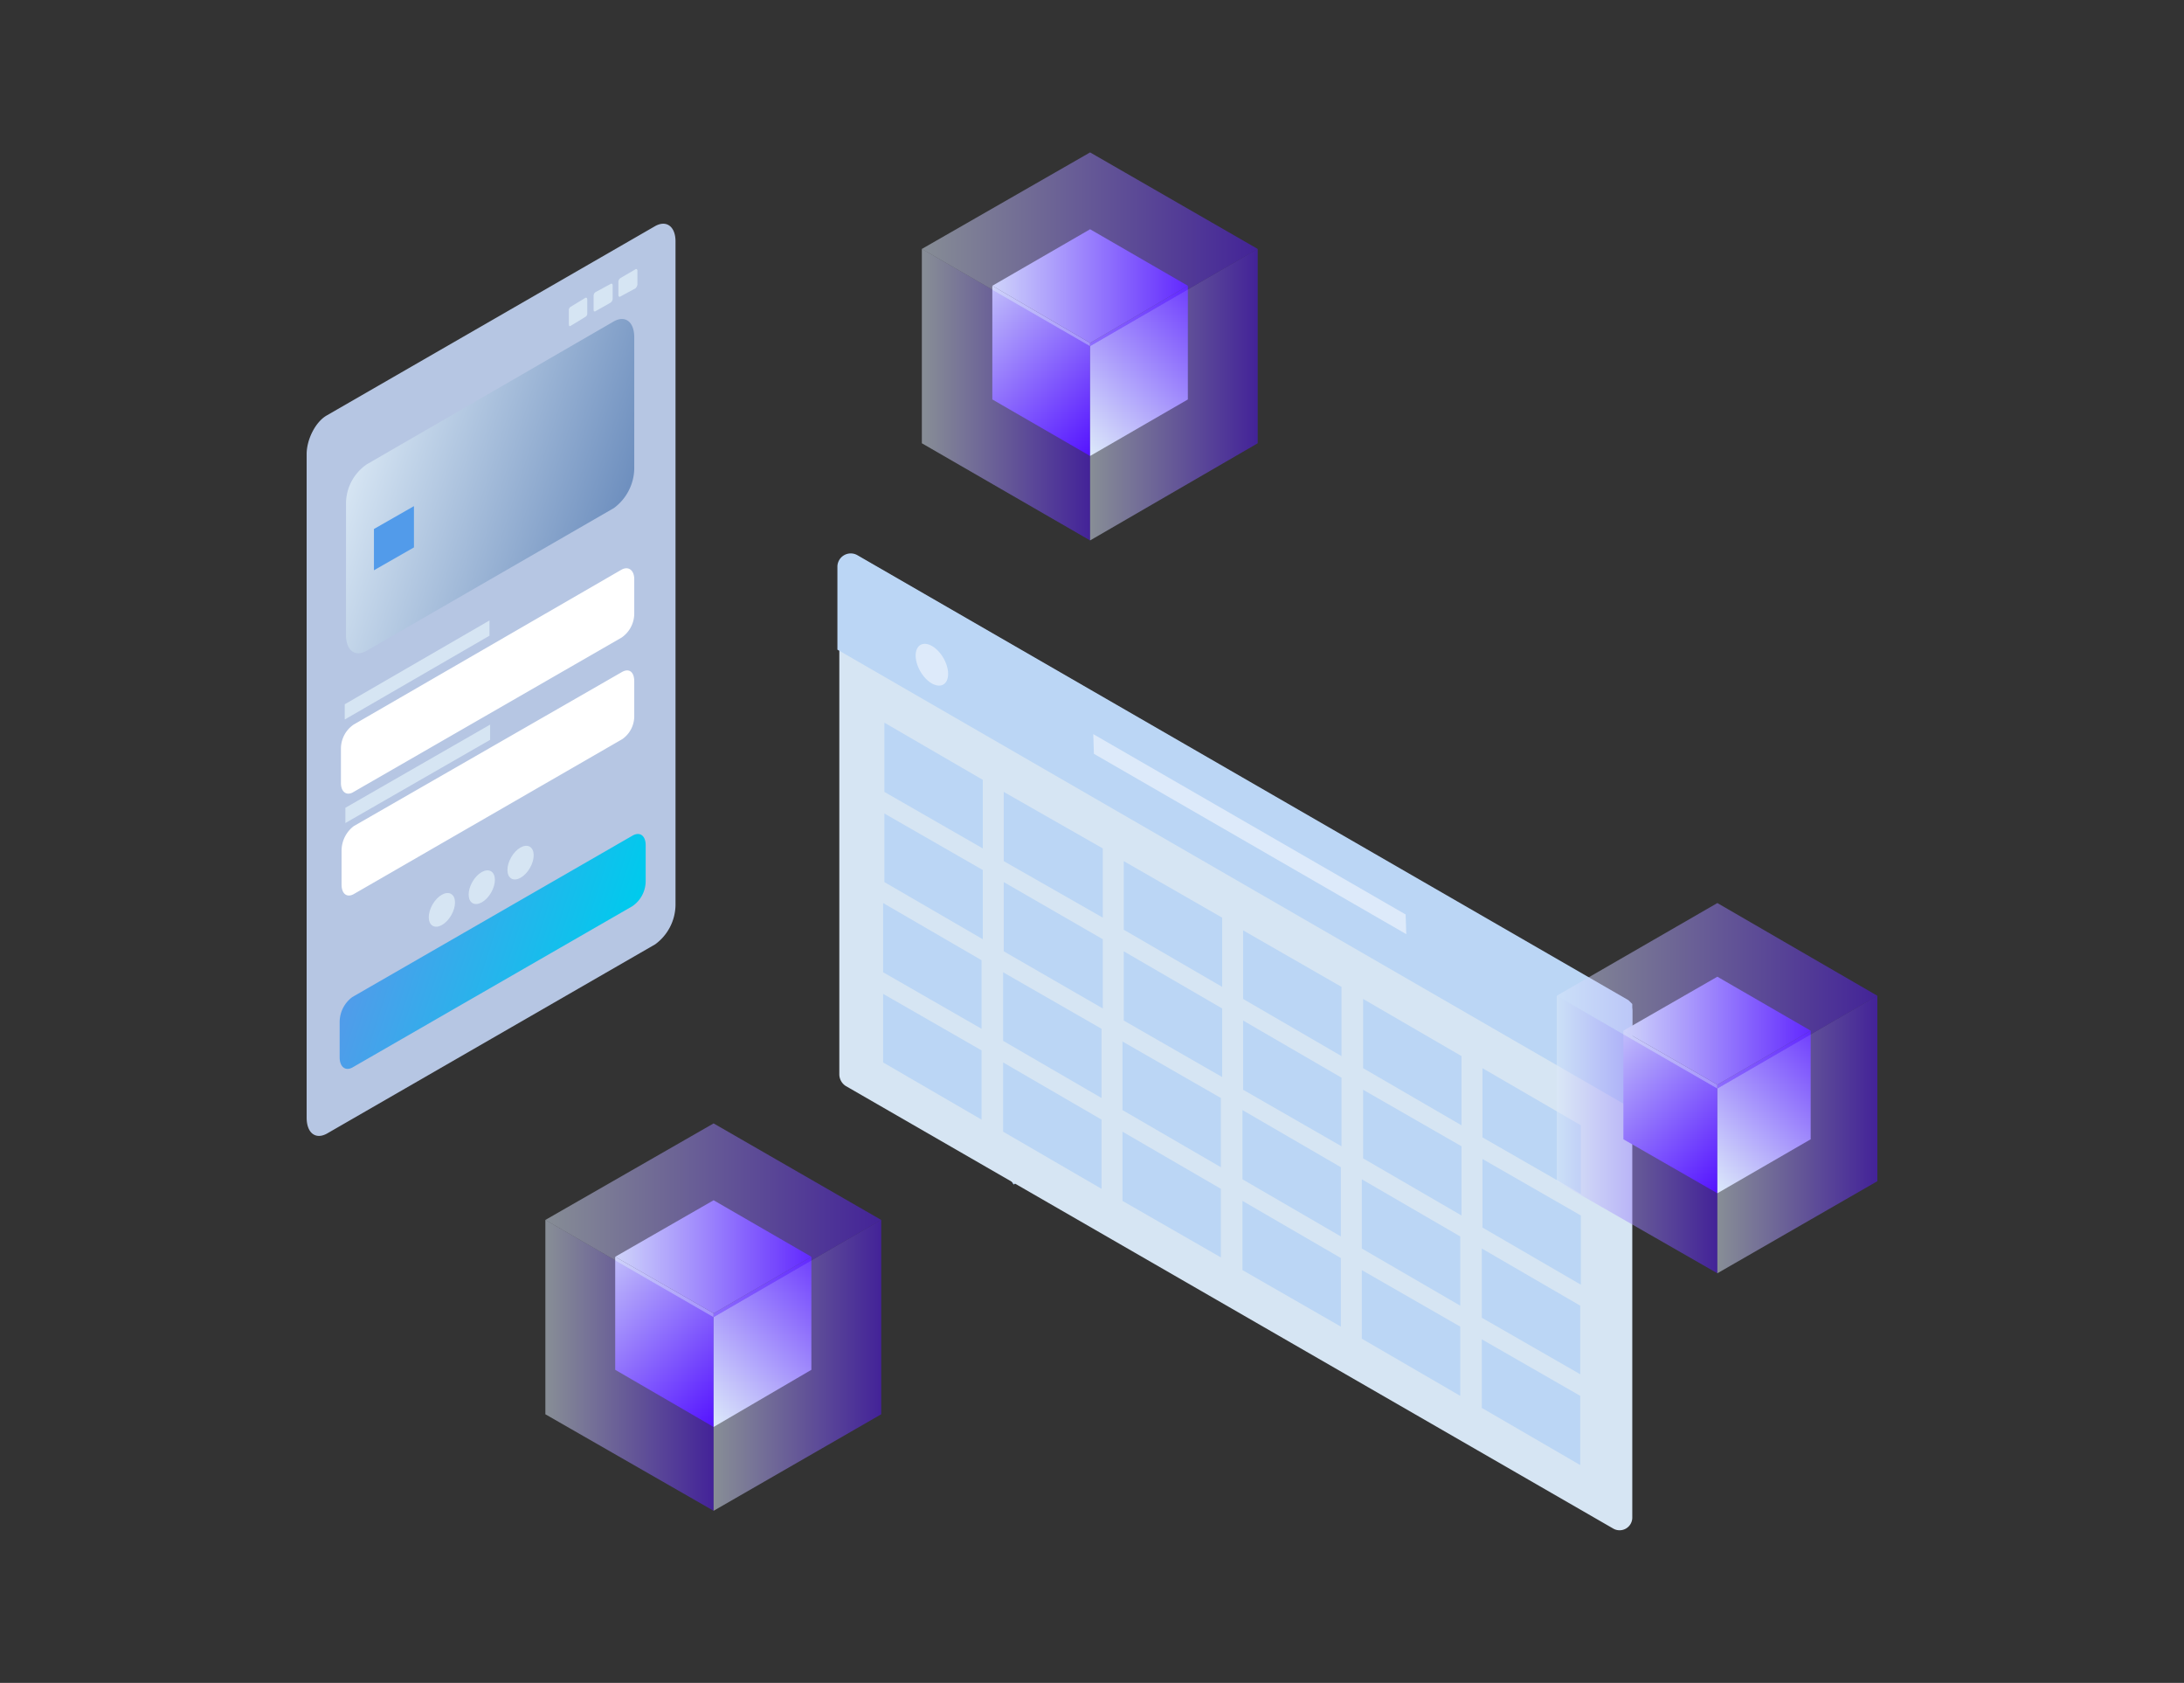 <svg xmlns="http://www.w3.org/2000/svg" xmlns:xlink="http://www.w3.org/1999/xlink" viewBox="0 0 344 265"><rect x="0" y="0" width="344" height="265" fill="#333333" stroke="none"/><defs><linearGradient id="linear-gradient" x1="263.1" y1="162.34" x2="263.1" y2="187.87" gradientUnits="userSpaceOnUse"><stop offset="0" stop-color="#ddeafa"/><stop offset="1" stop-color="#5413ff"/></linearGradient><linearGradient id="linear-gradient-2" x1="277.84" y1="187.87" x2="277.84" y2="162.34" xlink:href="#linear-gradient"/><linearGradient id="linear-gradient-3" x1="255.73" y1="162.33" x2="285.21" y2="162.33" xlink:href="#linear-gradient"/><linearGradient id="linear-gradient-4" x1="245.21" y1="178.67" x2="270.47" y2="178.67" xlink:href="#linear-gradient"/><linearGradient id="linear-gradient-5" x1="270.47" y1="178.67" x2="295.72" y2="178.67" xlink:href="#linear-gradient"/><linearGradient id="linear-gradient-6" x1="245.21" y1="156.79" x2="295.72" y2="156.79" xlink:href="#linear-gradient"/><linearGradient id="linear-gradient-7" x1="104.66" y1="197.93" x2="104.66" y2="224.66" xlink:href="#linear-gradient"/><linearGradient id="linear-gradient-8" x1="120.1" y1="224.66" x2="120.1" y2="197.93" xlink:href="#linear-gradient"/><linearGradient id="linear-gradient-9" x1="96.95" y1="197.93" x2="127.81" y2="197.93" xlink:href="#linear-gradient"/><linearGradient id="linear-gradient-10" x1="85.93" y1="215.03" x2="112.38" y2="215.03" xlink:href="#linear-gradient"/><linearGradient id="linear-gradient-11" x1="112.38" y1="215.03" x2="138.83" y2="215.03" xlink:href="#linear-gradient"/><linearGradient id="linear-gradient-12" x1="85.93" y1="192.13" x2="138.83" y2="192.13" xlink:href="#linear-gradient"/><linearGradient id="linear-gradient-13" x1="163.97" y1="45.05" x2="163.97" y2="71.78" xlink:href="#linear-gradient"/><linearGradient id="linear-gradient-14" x1="179.4" y1="71.78" x2="179.4" y2="45.05" xlink:href="#linear-gradient"/><linearGradient id="linear-gradient-15" x1="156.25" y1="45.05" x2="187.12" y2="45.05" xlink:href="#linear-gradient"/><linearGradient id="linear-gradient-16" x1="145.24" y1="62.15" x2="171.69" y2="62.15" xlink:href="#linear-gradient"/><linearGradient id="linear-gradient-17" x1="171.69" y1="62.15" x2="198.13" y2="62.15" xlink:href="#linear-gradient"/><linearGradient id="linear-gradient-18" x1="145.24" y1="39.25" x2="198.13" y2="39.25" xlink:href="#linear-gradient"/><linearGradient id="linear-gradient-19" x1="-150.95" y1="509.42" x2="-88.34" y2="509.42" gradientTransform="matrix(.89 -.58 -.45 1.41 413.01 -712.53)" gradientUnits="userSpaceOnUse"><stop offset="0" stop-color="#d6e5f3"/><stop offset="1" stop-color="#6f90bf"/></linearGradient><linearGradient id="linear-gradient-20" x1="-115.56" y1="575.1" x2="-56.83" y2="575.1" gradientTransform="matrix(.89 -.58 -.45 1.41 413.01 -712.53)" gradientUnits="userSpaceOnUse"><stop offset="0" stop-color="#529bea"/><stop offset="1" stop-color="#00caed"/></linearGradient><style>.cls-1{fill:#d6e5f3}.cls-4{fill:#bbd6f5}.cls-5{fill:#ddeafa}.cls-26{fill:#fff}</style></defs><g id="Manager"><path class="cls-1" d="M127.8 111.1Z"/><ellipse cx="222.4" cy="172.2" rx="1.2" ry="2.1" transform="rotate(-30 222.457 172.207)" style="opacity:.5;fill:#bbd6f5"/><path class="cls-1" d="M208 134v-.1.1z"/><path style="fill:none;stroke:#bbd6f5;stroke-miterlimit:10;stroke-width:2.01px" d="m160.5 186-4.7-7.6"/><path class="cls-1" d="M254.1 240.7 133.2 171a2.2 2.2 0 0 1-1-1.8V89.4a2 2 0 0 1 3-1.8l120.9 69.8a2.1 2.1 0 0 1 1 1.8V239a2 2 0 0 1-3 1.7Z"/><path class="cls-4" d="M257.1 174.6v-16.5l-.6-.6L135 87.4a2.1 2.1 0 0 0-3.1 1.8v13.1Z"/><ellipse class="cls-5" cx="146.8" cy="104.7" rx="2.1" ry="3.6" transform="rotate(-30 146.74 104.719)"/><path class="cls-5" d="m221.5 147.1-49.2-28.4-.1-3.1 49.2 28.4.1 3.1z"/><path class="cls-4" d="m154.8 133.6-15.5-8.9v-10.9l15.5 9v10.8zM173.7 144.5l-15.6-8.9v-10.9l15.6 8.9v10.9zM192.5 155.4l-15.5-9v-10.8l15.5 8.9v10.9zM211.3 166.3l-15.5-9v-10.8l15.5 8.9v10.9zM230.2 177.2l-15.5-9v-10.9l15.5 9v10.9zM249 188l-15.5-8.9v-10.9l15.5 9V188zM154.8 147.9l-15.5-9v-10.8l15.5 8.9v10.9zM173.7 158.8l-15.6-9v-10.9l15.6 9v10.9zM192.5 169.6l-15.5-8.9v-10.9l15.5 9v10.8zM211.3 180.5l-15.5-8.9v-10.9l15.5 9v10.8zM230.2 191.4l-15.5-9v-10.8l15.5 8.9v10.9zM249 202.3l-15.5-9v-10.8l15.5 8.9v10.9zM154.6 162l-15.5-8.9v-10.9l15.5 9V162zM173.5 172.9l-15.5-9v-10.8l15.5 8.9v10.9zM192.3 183.8l-15.5-9V164l15.5 8.9v10.9zM211.2 194.7l-15.5-9v-10.9l15.5 9v10.9zM230 205.6l-15.5-9v-10.9l15.5 9v10.9zM248.9 216.4l-15.5-8.9v-10.9l15.5 9v10.8zM154.6 176.3l-15.5-9v-10.8l15.5 8.9v10.9zM173.5 187.2l-15.5-9v-10.9l15.5 9v10.9zM192.3 198l-15.5-8.9v-10.9l15.5 9V198zM211.2 208.9l-15.5-8.9v-10.9l15.5 9v10.8zM230 219.8l-15.5-9V200l15.5 8.9v10.9zM248.9 230.7l-15.5-9v-10.8l15.5 8.9v10.9z"/><g><path style="fill:url(#linear-gradient)" d="m270.5 187.9-14.8-8.5v-17.1l14.8 8.5v17.1z"/><path style="fill:url(#linear-gradient-2)" d="m270.5 187.9 14.7-8.5v-17.1l-14.7 8.5v17.1z"/><path style="fill:url(#linear-gradient-3)" d="m270.5 170.8-14.8-8.5 14.8-8.5 14.7 8.5-14.7 8.5z"/><path style="fill:url(#linear-gradient-4);opacity:.5" d="M270.5 200.5 245.2 186v-29.2l25.3 14.6v29.1z"/><path style="fill:url(#linear-gradient-5);opacity:.5" d="m270.5 200.5 25.2-14.5v-29.2l-25.2 14.6v29.1z"/><path style="fill:url(#linear-gradient-6);opacity:.49" d="m270.5 171.4-25.3-14.6 25.3-14.6 25.2 14.6-25.2 14.6z"/></g><g><path style="fill:url(#linear-gradient-7)" d="m112.4 224.7-15.5-9v-17.8l15.5 8.9v17.9z"/><path style="fill:url(#linear-gradient-8)" d="m112.4 224.7 15.4-9v-17.8l-15.4 8.9v17.9z"/><path style="fill:url(#linear-gradient-9)" d="m112.4 206.8-15.5-8.9 15.5-8.9 15.4 8.9-15.4 8.9z"/><path style="fill:url(#linear-gradient-10);opacity:.5" d="m112.4 237.9-26.5-15.2v-30.6l26.5 15.3v30.5z"/><path style="fill:url(#linear-gradient-11);opacity:.5" d="m112.4 237.9 26.4-15.2v-30.6l-26.4 15.3v30.5z"/><path style="fill:url(#linear-gradient-12);opacity:.49" d="m112.4 207.4-26.5-15.3 26.5-15.2 26.4 15.2-26.4 15.3z"/></g><g><path style="fill:url(#linear-gradient-13)" d="m171.7 71.8-15.4-8.9V45l15.4 9v17.8z"/><path style="fill:url(#linear-gradient-14)" d="m171.7 71.8 15.4-8.9V45l-15.4 9v17.8z"/><path style="fill:url(#linear-gradient-15)" d="m171.7 54-15.4-9 15.4-8.9 15.4 8.9-15.4 9z"/><path style="fill:url(#linear-gradient-16);opacity:.5" d="m171.7 85.1-26.5-15.3V39.2l26.5 15.3v30.6z"/><path style="fill:url(#linear-gradient-17);opacity:.5" d="m171.7 85.1 26.4-15.3V39.2l-26.4 15.3v30.6z"/><path style="fill:url(#linear-gradient-18);opacity:.49" d="m171.7 54.5-26.5-15.3L171.7 24l26.4 15.2-26.4 15.3z"/></g><path d="m103.2 148.7-51.7 29.8c-1.8 1-3.2-.1-3.2-2.5V71.5c0-2.3 1.4-5.1 3.2-6.1l51.7-29.8c1.8-1 3.2.1 3.2 2.4v104.5a7.8 7.8 0 0 1-3.2 6.2Z" style="fill:#b6c6e3"/><path d="m96.7 80-39 22.5c-1.8 1-3.2-.1-3.2-2.5V79.2a7.5 7.5 0 0 1 3.3-6.1l38.9-22.5c1.8-1 3.2.1 3.2 2.5v20.8a7.9 7.9 0 0 1-3.2 6.1Z" style="fill:url(#linear-gradient-19)"/><path class="cls-26" d="m97.9 100.4-42.2 24.3c-1.1.7-2 0-2-1.4v-5.5a4.6 4.6 0 0 1 2-3.7l42.2-24.4c1.1-.6 2 .1 2 1.5v5.5a4.6 4.6 0 0 1-2 3.7ZM99.9 112.7v-5.4c0-1.5-.8-2.1-1.9-1.5l-42.3 24.3a4.9 4.9 0 0 0-1.9 3.8v5.4c0 1.4.8 2.1 1.9 1.5L98 116.4a4.4 4.4 0 0 0 1.9-3.7Z"/><path d="m99.6 142.7-44.1 25.4c-1.1.6-2-.1-2-1.6v-5.6a4.9 4.9 0 0 1 2-3.9l44.1-25.4c1.2-.7 2.1 0 2.1 1.5v5.7a4.8 4.8 0 0 1-2.1 3.9Z" style="fill:url(#linear-gradient-20)"/><path class="cls-1" d="m77.1 100.1-22.8 13.2v-2.4l22.8-13.2v2.4zM77.2 116.5l-22.8 13.1v-2.4l22.8-13.1v2.4z"/><ellipse class="cls-1" cx="69.6" cy="143.3" rx="2.9" ry="1.7" transform="rotate(-60 69.579 143.286)"/><ellipse class="cls-1" cx="75.8" cy="139.7" rx="2.9" ry="1.7" transform="rotate(-60 75.846 139.63)"/><ellipse class="cls-1" cx="82" cy="135.9" rx="2.9" ry="1.7" transform="rotate(-60 81.94 135.874)"/><g><path class="cls-1" d="m92.2 49.9-2.3 1.4q-.3.2-.3-.3v-2.1a.6.6 0 0 1 .3-.6l2.3-1.4q.3-.1.3.3v2.1a.6.6 0 0 1-.3.6ZM96.1 47.7 93.8 49c-.2.1-.3 0-.3-.2v-2.2a.7.7 0 0 1 .3-.6l2.4-1.3c.1-.1.3 0 .3.2v2.2a.8.8 0 0 1-.4.6ZM100.1 45.4l-2.4 1.3c-.1.1-.3 0-.3-.2v-2.2a.9.9 0 0 1 .3-.5l2.4-1.4c.1-.1.3 0 .3.2v2.2a1.1 1.1 0 0 1-.3.6Z"/></g><path style="fill:#529bea" d="m65.2 86.2-6.3 3.6v-6.5l6.3-3.6v6.5z"/></g></svg>